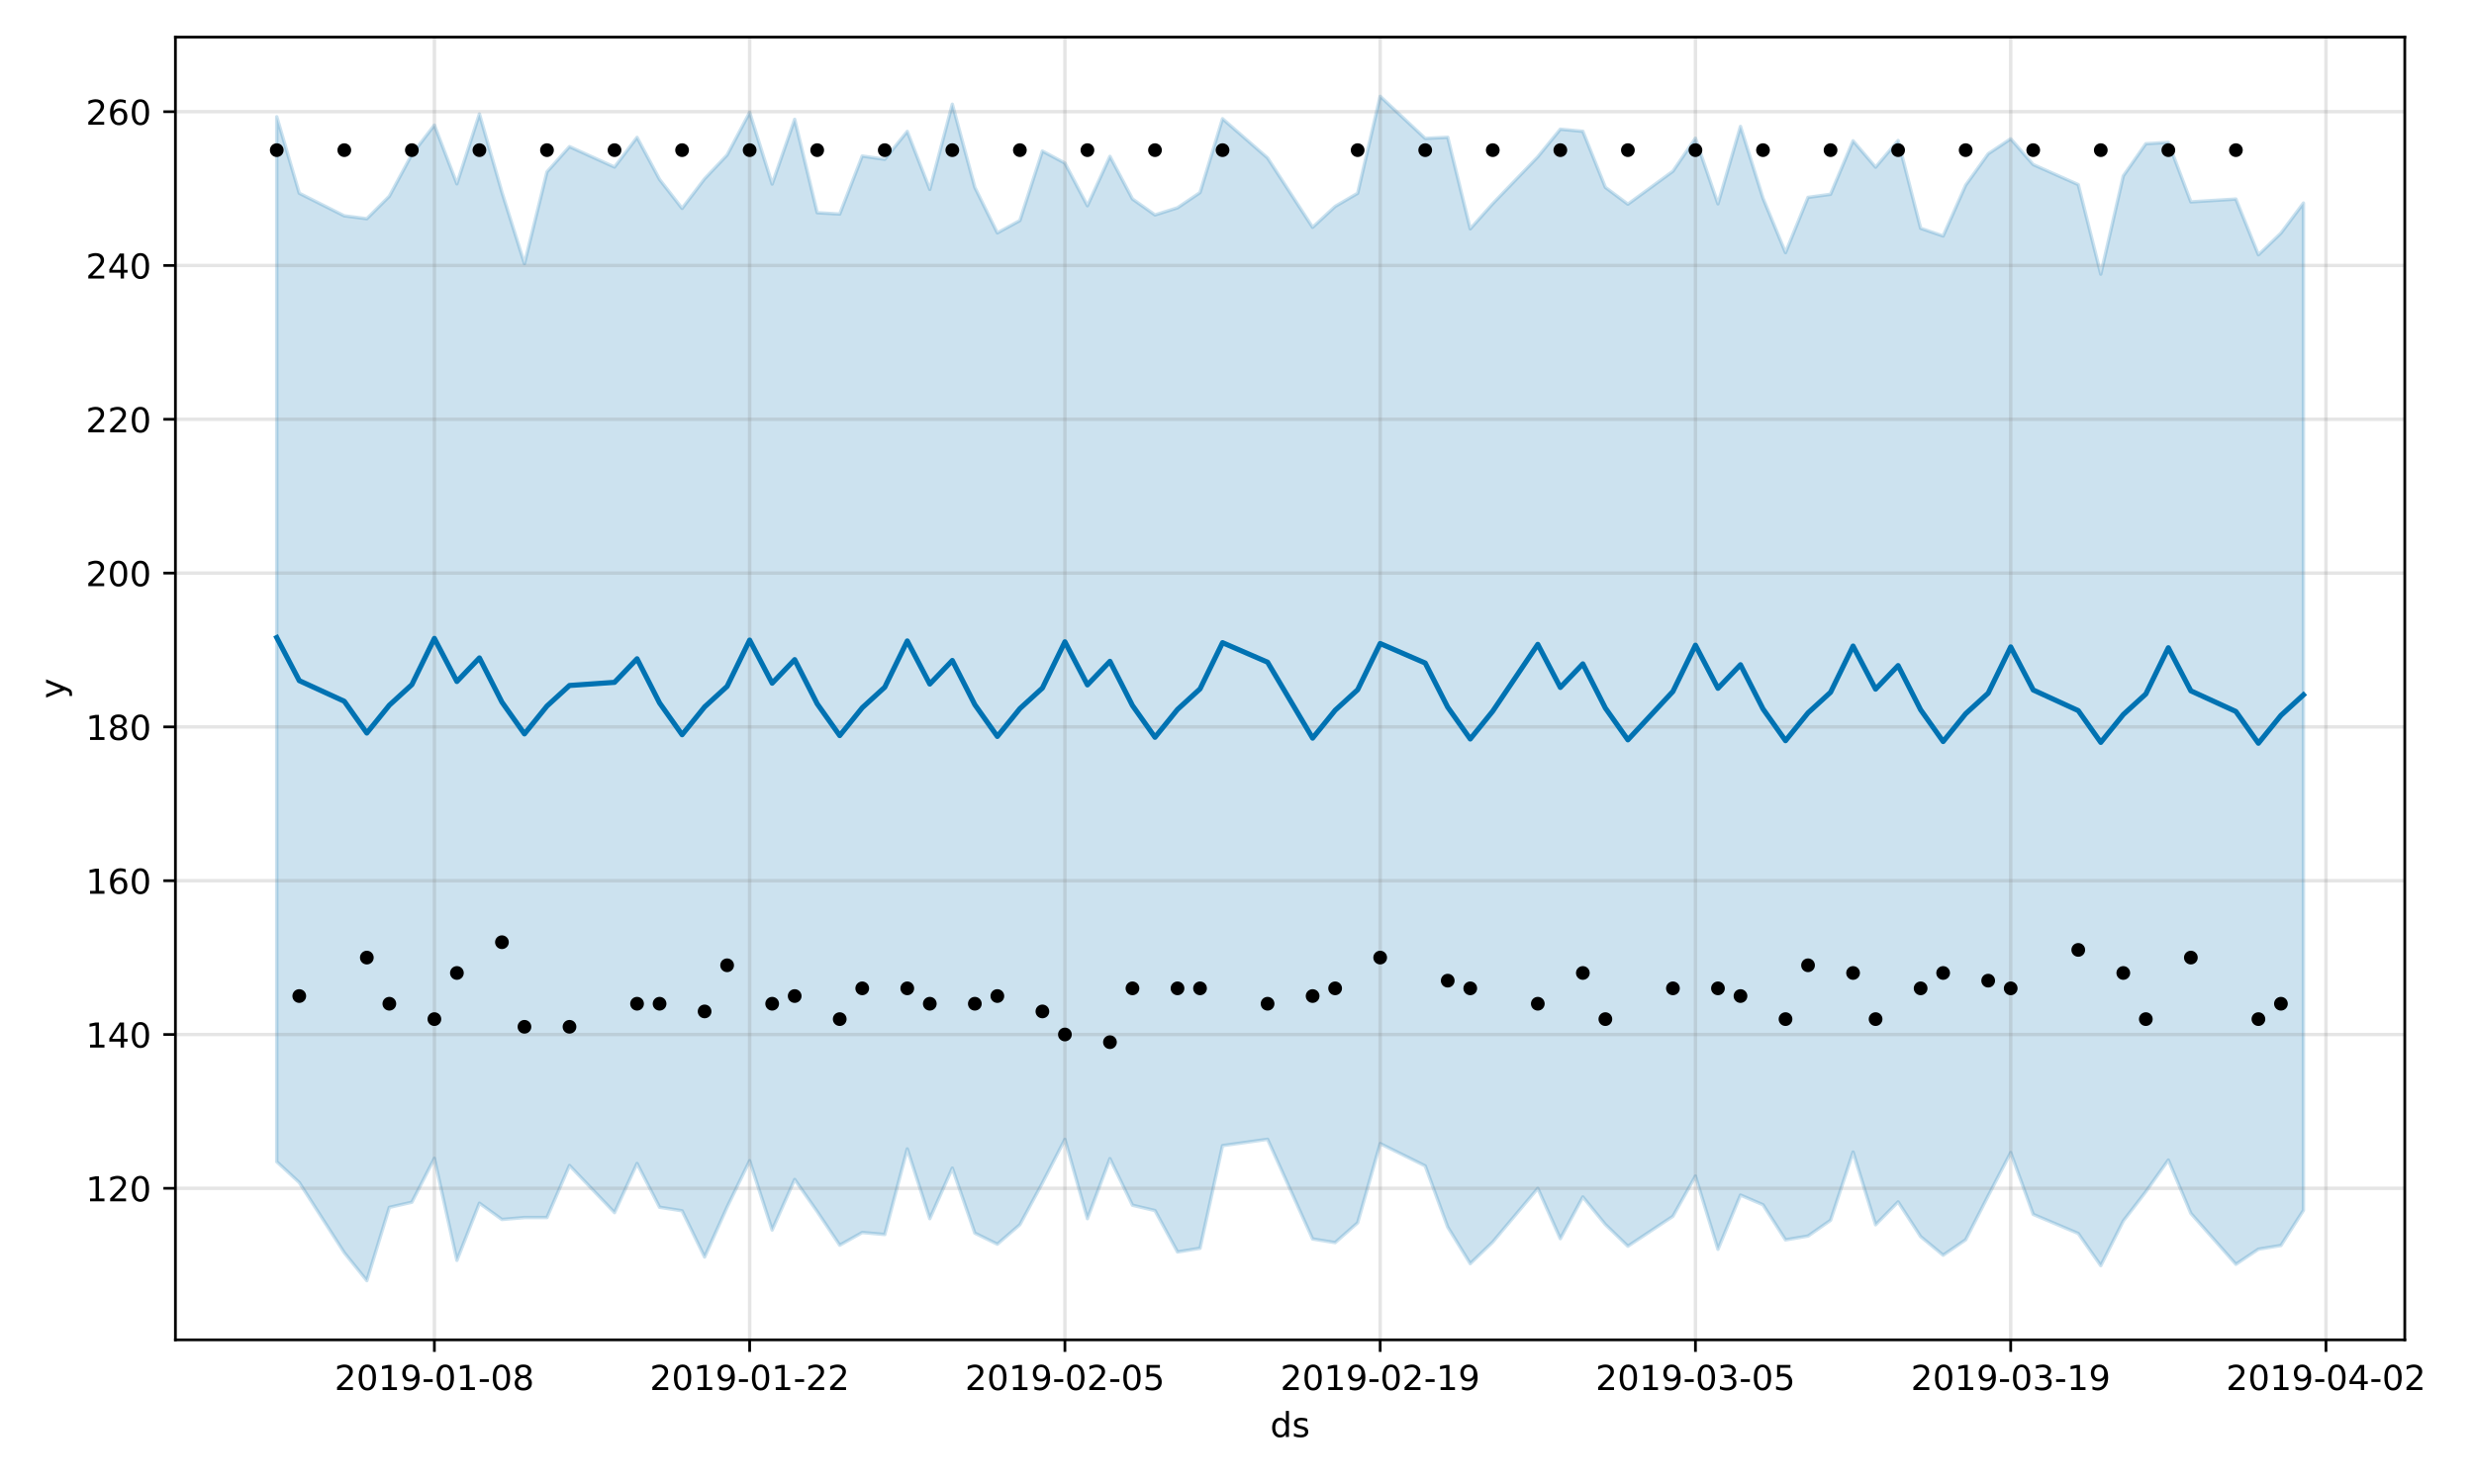 <?xml version="1.0" encoding="utf-8" standalone="no"?>
<!DOCTYPE svg PUBLIC "-//W3C//DTD SVG 1.1//EN"
  "http://www.w3.org/Graphics/SVG/1.1/DTD/svg11.dtd">
<!-- Created with matplotlib (https://matplotlib.org/) -->
<svg height="432pt" version="1.1" viewBox="0 0 720 432" width="720pt" xmlns="http://www.w3.org/2000/svg" xmlns:xlink="http://www.w3.org/1999/xlink">
 <defs>
  <style type="text/css">
*{stroke-linecap:butt;stroke-linejoin:round;}
  </style>
 </defs>
 <g id="figure_1">
  <g id="patch_1">
   <path d="M 0 432 
L 720 432 
L 720 0 
L 0 0 
z
" style="fill:#ffffff;"/>
  </g>
  <g id="axes_1">
   <g id="patch_2">
    <path d="M 51.05 390.04 
L 699.857 390.04 
L 699.857 10.8 
L 51.05 10.8 
z
" style="fill:#ffffff;"/>
   </g>
   <g id="PolyCollection_1">
    <defs>
     <path d="M 80.541 -398.002 
L 80.541 -93.816 
L 87.095 -87.761 
L 100.202 -67.328 
L 106.756 -59.198 
L 113.309 -80.523 
L 119.863 -82.023 
L 126.417 -94.81 
L 132.97 -65.104 
L 139.524 -81.741 
L 146.077 -77.003 
L 152.631 -77.568 
L 159.185 -77.576 
L 165.738 -92.723 
L 178.845 -79.007 
L 185.399 -93.305 
L 191.953 -80.569 
L 198.506 -79.532 
L 205.06 -66.071 
L 211.613 -80.619 
L 218.167 -94.112 
L 224.721 -73.938 
L 231.274 -88.65 
L 237.828 -79.308 
L 244.381 -69.524 
L 250.935 -73.21 
L 257.489 -72.634 
L 264.042 -97.541 
L 270.596 -77.248 
L 277.15 -91.949 
L 283.703 -73.042 
L 290.257 -69.816 
L 296.81 -75.492 
L 303.364 -87.616 
L 309.918 -100.324 
L 316.471 -77.247 
L 323.025 -94.717 
L 329.578 -81.153 
L 336.132 -79.6 
L 342.686 -67.545 
L 349.239 -68.623 
L 355.793 -98.5 
L 368.9 -100.344 
L 382.007 -71.329 
L 388.561 -70.274 
L 395.114 -76.048 
L 401.668 -99.087 
L 414.775 -92.6 
L 421.329 -74.799 
L 427.883 -64.142 
L 434.436 -70.449 
L 447.543 -86.061 
L 454.097 -71.416 
L 460.651 -83.568 
L 467.204 -75.545 
L 473.758 -69.224 
L 486.865 -77.933 
L 493.419 -89.633 
L 499.972 -68.325 
L 506.526 -84.108 
L 513.079 -81.287 
L 519.633 -71.067 
L 526.187 -72.182 
L 532.74 -76.764 
L 539.294 -96.628 
L 545.847 -75.468 
L 552.401 -82.125 
L 558.955 -72.029 
L 565.508 -66.61 
L 572.062 -71.102 
L 578.616 -83.888 
L 585.169 -96.478 
L 591.723 -78.491 
L 604.83 -72.926 
L 611.384 -63.573 
L 617.937 -76.568 
L 624.491 -85.092 
L 631.044 -94.31 
L 637.598 -78.795 
L 650.705 -63.958 
L 657.259 -68.361 
L 663.812 -69.432 
L 670.366 -79.668 
L 670.366 -372.883 
L 670.366 -372.883 
L 663.812 -364.129 
L 657.259 -357.832 
L 650.705 -374.055 
L 637.598 -373.239 
L 631.044 -390.566 
L 624.491 -390.159 
L 617.937 -380.796 
L 611.384 -352.2 
L 604.83 -378.267 
L 591.723 -384.095 
L 585.169 -391.594 
L 578.616 -387.227 
L 572.062 -378.092 
L 565.508 -363.304 
L 558.955 -365.548 
L 552.401 -391.098 
L 545.847 -383.335 
L 539.294 -391.017 
L 532.74 -375.448 
L 526.187 -374.552 
L 519.633 -358.456 
L 513.079 -374.306 
L 506.526 -395.193 
L 499.972 -372.66 
L 493.419 -391.759 
L 486.865 -382.159 
L 473.758 -372.569 
L 467.204 -377.47 
L 460.651 -393.779 
L 454.097 -394.389 
L 447.543 -386.356 
L 434.436 -372.73 
L 427.883 -365.377 
L 421.329 -392.035 
L 414.775 -391.707 
L 401.668 -403.962 
L 395.114 -375.749 
L 388.561 -371.912 
L 382.007 -365.827 
L 368.9 -386.023 
L 355.793 -397.431 
L 349.239 -375.943 
L 342.686 -371.511 
L 336.132 -369.441 
L 329.578 -374.082 
L 323.025 -386.472 
L 316.471 -372.105 
L 309.918 -384.52 
L 303.364 -388.021 
L 296.81 -367.799 
L 290.257 -364.205 
L 283.703 -377.476 
L 277.15 -401.656 
L 270.596 -376.867 
L 264.042 -393.75 
L 257.489 -385.63 
L 250.935 -386.576 
L 244.381 -369.698 
L 237.828 -370.08 
L 231.274 -397.266 
L 224.721 -378.429 
L 218.167 -399.274 
L 211.613 -386.887 
L 205.06 -379.962 
L 198.506 -371.335 
L 191.953 -379.769 
L 185.399 -392.012 
L 178.845 -383.371 
L 165.738 -389.314 
L 159.185 -381.957 
L 152.631 -355.268 
L 146.077 -376.05 
L 139.524 -398.812 
L 132.97 -378.491 
L 126.417 -395.593 
L 119.863 -387.05 
L 113.309 -374.887 
L 106.756 -368.334 
L 100.202 -369.169 
L 87.095 -375.759 
L 80.541 -398.002 
z
" id="mbec33358ba" style="stroke:#0072b2;stroke-opacity:0.2;"/>
    </defs>
    <g clip-path="url(#pdde32d3d4d)">
     <use style="fill:#0072b2;fill-opacity:0.2;stroke:#0072b2;stroke-opacity:0.2;" x="0" xlink:href="#mbec33358ba" y="432"/>
    </g>
   </g>
   <g id="matplotlib.axis_1">
    <g id="xtick_1">
     <g id="line2d_1">
      <path clip-path="url(#pdde32d3d4d)" d="M 126.417 390.04 
L 126.417 10.8 
" style="fill:none;stroke:#808080;stroke-linecap:square;stroke-opacity:0.2;"/>
     </g>
     <g id="line2d_2">
      <defs>
       <path d="M 0 0 
L 0 3.5 
" id="m5053be6aef" style="stroke:#000000;stroke-width:0.8;"/>
      </defs>
      <g>
       <use style="stroke:#000000;stroke-width:0.8;" x="126.417" xlink:href="#m5053be6aef" y="390.04"/>
      </g>
     </g>
     <g id="text_1">
      <!-- 2019-01-08 -->
      <defs>
       <path d="M 19.188 8.297 
L 53.609 8.297 
L 53.609 0 
L 7.328 0 
L 7.328 8.297 
Q 12.938 14.109 22.625 23.891 
Q 32.328 33.688 34.812 36.531 
Q 39.547 41.844 41.422 45.531 
Q 43.312 49.219 43.312 52.781 
Q 43.312 58.594 39.234 62.25 
Q 35.156 65.922 28.609 65.922 
Q 23.969 65.922 18.812 64.312 
Q 13.672 62.703 7.812 59.422 
L 7.812 69.391 
Q 13.766 71.781 18.938 73 
Q 24.125 74.219 28.422 74.219 
Q 39.75 74.219 46.484 68.547 
Q 53.219 62.891 53.219 53.422 
Q 53.219 48.922 51.531 44.891 
Q 49.859 40.875 45.406 35.406 
Q 44.188 33.984 37.641 27.219 
Q 31.109 20.453 19.188 8.297 
z
" id="DejaVuSans-50"/>
       <path d="M 31.781 66.406 
Q 24.172 66.406 20.328 58.906 
Q 16.5 51.422 16.5 36.375 
Q 16.5 21.391 20.328 13.891 
Q 24.172 6.391 31.781 6.391 
Q 39.453 6.391 43.281 13.891 
Q 47.125 21.391 47.125 36.375 
Q 47.125 51.422 43.281 58.906 
Q 39.453 66.406 31.781 66.406 
z
M 31.781 74.219 
Q 44.047 74.219 50.516 64.516 
Q 56.984 54.828 56.984 36.375 
Q 56.984 17.969 50.516 8.266 
Q 44.047 -1.422 31.781 -1.422 
Q 19.531 -1.422 13.062 8.266 
Q 6.594 17.969 6.594 36.375 
Q 6.594 54.828 13.062 64.516 
Q 19.531 74.219 31.781 74.219 
z
" id="DejaVuSans-48"/>
       <path d="M 12.406 8.297 
L 28.516 8.297 
L 28.516 63.922 
L 10.984 60.406 
L 10.984 69.391 
L 28.422 72.906 
L 38.281 72.906 
L 38.281 8.297 
L 54.391 8.297 
L 54.391 0 
L 12.406 0 
z
" id="DejaVuSans-49"/>
       <path d="M 10.984 1.516 
L 10.984 10.5 
Q 14.703 8.734 18.5 7.812 
Q 22.312 6.891 25.984 6.891 
Q 35.75 6.891 40.891 13.453 
Q 46.047 20.016 46.781 33.406 
Q 43.953 29.203 39.594 26.953 
Q 35.25 24.703 29.984 24.703 
Q 19.047 24.703 12.672 31.312 
Q 6.297 37.938 6.297 49.422 
Q 6.297 60.641 12.938 67.422 
Q 19.578 74.219 30.609 74.219 
Q 43.266 74.219 49.922 64.516 
Q 56.594 54.828 56.594 36.375 
Q 56.594 19.141 48.406 8.859 
Q 40.234 -1.422 26.422 -1.422 
Q 22.703 -1.422 18.891 -0.688 
Q 15.094 0.047 10.984 1.516 
z
M 30.609 32.422 
Q 37.25 32.422 41.125 36.953 
Q 45.016 41.5 45.016 49.422 
Q 45.016 57.281 41.125 61.844 
Q 37.25 66.406 30.609 66.406 
Q 23.969 66.406 20.094 61.844 
Q 16.219 57.281 16.219 49.422 
Q 16.219 41.5 20.094 36.953 
Q 23.969 32.422 30.609 32.422 
z
" id="DejaVuSans-57"/>
       <path d="M 4.891 31.391 
L 31.203 31.391 
L 31.203 23.391 
L 4.891 23.391 
z
" id="DejaVuSans-45"/>
       <path d="M 31.781 34.625 
Q 24.75 34.625 20.719 30.859 
Q 16.703 27.094 16.703 20.516 
Q 16.703 13.922 20.719 10.156 
Q 24.75 6.391 31.781 6.391 
Q 38.812 6.391 42.859 10.172 
Q 46.922 13.969 46.922 20.516 
Q 46.922 27.094 42.891 30.859 
Q 38.875 34.625 31.781 34.625 
z
M 21.922 38.812 
Q 15.578 40.375 12.031 44.719 
Q 8.5 49.078 8.5 55.328 
Q 8.5 64.062 14.719 69.141 
Q 20.953 74.219 31.781 74.219 
Q 42.672 74.219 48.875 69.141 
Q 55.078 64.062 55.078 55.328 
Q 55.078 49.078 51.531 44.719 
Q 48 40.375 41.703 38.812 
Q 48.828 37.156 52.797 32.312 
Q 56.781 27.484 56.781 20.516 
Q 56.781 9.906 50.312 4.234 
Q 43.844 -1.422 31.781 -1.422 
Q 19.734 -1.422 13.25 4.234 
Q 6.781 9.906 6.781 20.516 
Q 6.781 27.484 10.781 32.312 
Q 14.797 37.156 21.922 38.812 
z
M 18.312 54.391 
Q 18.312 48.734 21.844 45.562 
Q 25.391 42.391 31.781 42.391 
Q 38.141 42.391 41.719 45.562 
Q 45.312 48.734 45.312 54.391 
Q 45.312 60.062 41.719 63.234 
Q 38.141 66.406 31.781 66.406 
Q 25.391 66.406 21.844 63.234 
Q 18.312 60.062 18.312 54.391 
z
" id="DejaVuSans-56"/>
      </defs>
      <g transform="translate(97.359 404.638)scale(0.1 -0.1)">
       <use xlink:href="#DejaVuSans-50"/>
       <use x="63.623" xlink:href="#DejaVuSans-48"/>
       <use x="127.246" xlink:href="#DejaVuSans-49"/>
       <use x="190.869" xlink:href="#DejaVuSans-57"/>
       <use x="254.492" xlink:href="#DejaVuSans-45"/>
       <use x="290.576" xlink:href="#DejaVuSans-48"/>
       <use x="354.199" xlink:href="#DejaVuSans-49"/>
       <use x="417.822" xlink:href="#DejaVuSans-45"/>
       <use x="453.906" xlink:href="#DejaVuSans-48"/>
       <use x="517.529" xlink:href="#DejaVuSans-56"/>
      </g>
     </g>
    </g>
    <g id="xtick_2">
     <g id="line2d_3">
      <path clip-path="url(#pdde32d3d4d)" d="M 218.167 390.04 
L 218.167 10.8 
" style="fill:none;stroke:#808080;stroke-linecap:square;stroke-opacity:0.2;"/>
     </g>
     <g id="line2d_4">
      <g>
       <use style="stroke:#000000;stroke-width:0.8;" x="218.167" xlink:href="#m5053be6aef" y="390.04"/>
      </g>
     </g>
     <g id="text_2">
      <!-- 2019-01-22 -->
      <g transform="translate(189.109 404.638)scale(0.1 -0.1)">
       <use xlink:href="#DejaVuSans-50"/>
       <use x="63.623" xlink:href="#DejaVuSans-48"/>
       <use x="127.246" xlink:href="#DejaVuSans-49"/>
       <use x="190.869" xlink:href="#DejaVuSans-57"/>
       <use x="254.492" xlink:href="#DejaVuSans-45"/>
       <use x="290.576" xlink:href="#DejaVuSans-48"/>
       <use x="354.199" xlink:href="#DejaVuSans-49"/>
       <use x="417.822" xlink:href="#DejaVuSans-45"/>
       <use x="453.906" xlink:href="#DejaVuSans-50"/>
       <use x="517.529" xlink:href="#DejaVuSans-50"/>
      </g>
     </g>
    </g>
    <g id="xtick_3">
     <g id="line2d_5">
      <path clip-path="url(#pdde32d3d4d)" d="M 309.918 390.04 
L 309.918 10.8 
" style="fill:none;stroke:#808080;stroke-linecap:square;stroke-opacity:0.2;"/>
     </g>
     <g id="line2d_6">
      <g>
       <use style="stroke:#000000;stroke-width:0.8;" x="309.918" xlink:href="#m5053be6aef" y="390.04"/>
      </g>
     </g>
     <g id="text_3">
      <!-- 2019-02-05 -->
      <defs>
       <path d="M 10.797 72.906 
L 49.516 72.906 
L 49.516 64.594 
L 19.828 64.594 
L 19.828 46.734 
Q 21.969 47.469 24.109 47.828 
Q 26.266 48.188 28.422 48.188 
Q 40.625 48.188 47.75 41.5 
Q 54.891 34.812 54.891 23.391 
Q 54.891 11.625 47.562 5.094 
Q 40.234 -1.422 26.906 -1.422 
Q 22.312 -1.422 17.547 -0.641 
Q 12.797 0.141 7.719 1.703 
L 7.719 11.625 
Q 12.109 9.234 16.797 8.062 
Q 21.484 6.891 26.703 6.891 
Q 35.156 6.891 40.078 11.328 
Q 45.016 15.766 45.016 23.391 
Q 45.016 31 40.078 35.438 
Q 35.156 39.891 26.703 39.891 
Q 22.75 39.891 18.812 39.016 
Q 14.891 38.141 10.797 36.281 
z
" id="DejaVuSans-53"/>
      </defs>
      <g transform="translate(280.86 404.638)scale(0.1 -0.1)">
       <use xlink:href="#DejaVuSans-50"/>
       <use x="63.623" xlink:href="#DejaVuSans-48"/>
       <use x="127.246" xlink:href="#DejaVuSans-49"/>
       <use x="190.869" xlink:href="#DejaVuSans-57"/>
       <use x="254.492" xlink:href="#DejaVuSans-45"/>
       <use x="290.576" xlink:href="#DejaVuSans-48"/>
       <use x="354.199" xlink:href="#DejaVuSans-50"/>
       <use x="417.822" xlink:href="#DejaVuSans-45"/>
       <use x="453.906" xlink:href="#DejaVuSans-48"/>
       <use x="517.529" xlink:href="#DejaVuSans-53"/>
      </g>
     </g>
    </g>
    <g id="xtick_4">
     <g id="line2d_7">
      <path clip-path="url(#pdde32d3d4d)" d="M 401.668 390.04 
L 401.668 10.8 
" style="fill:none;stroke:#808080;stroke-linecap:square;stroke-opacity:0.2;"/>
     </g>
     <g id="line2d_8">
      <g>
       <use style="stroke:#000000;stroke-width:0.8;" x="401.668" xlink:href="#m5053be6aef" y="390.04"/>
      </g>
     </g>
     <g id="text_4">
      <!-- 2019-02-19 -->
      <g transform="translate(372.61 404.638)scale(0.1 -0.1)">
       <use xlink:href="#DejaVuSans-50"/>
       <use x="63.623" xlink:href="#DejaVuSans-48"/>
       <use x="127.246" xlink:href="#DejaVuSans-49"/>
       <use x="190.869" xlink:href="#DejaVuSans-57"/>
       <use x="254.492" xlink:href="#DejaVuSans-45"/>
       <use x="290.576" xlink:href="#DejaVuSans-48"/>
       <use x="354.199" xlink:href="#DejaVuSans-50"/>
       <use x="417.822" xlink:href="#DejaVuSans-45"/>
       <use x="453.906" xlink:href="#DejaVuSans-49"/>
       <use x="517.529" xlink:href="#DejaVuSans-57"/>
      </g>
     </g>
    </g>
    <g id="xtick_5">
     <g id="line2d_9">
      <path clip-path="url(#pdde32d3d4d)" d="M 493.419 390.04 
L 493.419 10.8 
" style="fill:none;stroke:#808080;stroke-linecap:square;stroke-opacity:0.2;"/>
     </g>
     <g id="line2d_10">
      <g>
       <use style="stroke:#000000;stroke-width:0.8;" x="493.419" xlink:href="#m5053be6aef" y="390.04"/>
      </g>
     </g>
     <g id="text_5">
      <!-- 2019-03-05 -->
      <defs>
       <path d="M 40.578 39.312 
Q 47.656 37.797 51.625 33 
Q 55.609 28.219 55.609 21.188 
Q 55.609 10.406 48.188 4.484 
Q 40.766 -1.422 27.094 -1.422 
Q 22.516 -1.422 17.656 -0.516 
Q 12.797 0.391 7.625 2.203 
L 7.625 11.719 
Q 11.719 9.328 16.594 8.109 
Q 21.484 6.891 26.812 6.891 
Q 36.078 6.891 40.938 10.547 
Q 45.797 14.203 45.797 21.188 
Q 45.797 27.641 41.281 31.266 
Q 36.766 34.906 28.719 34.906 
L 20.219 34.906 
L 20.219 43.016 
L 29.109 43.016 
Q 36.375 43.016 40.234 45.922 
Q 44.094 48.828 44.094 54.297 
Q 44.094 59.906 40.109 62.906 
Q 36.141 65.922 28.719 65.922 
Q 24.656 65.922 20.016 65.031 
Q 15.375 64.156 9.812 62.312 
L 9.812 71.094 
Q 15.438 72.656 20.344 73.438 
Q 25.25 74.219 29.594 74.219 
Q 40.828 74.219 47.359 69.109 
Q 53.906 64.016 53.906 55.328 
Q 53.906 49.266 50.438 45.094 
Q 46.969 40.922 40.578 39.312 
z
" id="DejaVuSans-51"/>
      </defs>
      <g transform="translate(464.361 404.638)scale(0.1 -0.1)">
       <use xlink:href="#DejaVuSans-50"/>
       <use x="63.623" xlink:href="#DejaVuSans-48"/>
       <use x="127.246" xlink:href="#DejaVuSans-49"/>
       <use x="190.869" xlink:href="#DejaVuSans-57"/>
       <use x="254.492" xlink:href="#DejaVuSans-45"/>
       <use x="290.576" xlink:href="#DejaVuSans-48"/>
       <use x="354.199" xlink:href="#DejaVuSans-51"/>
       <use x="417.822" xlink:href="#DejaVuSans-45"/>
       <use x="453.906" xlink:href="#DejaVuSans-48"/>
       <use x="517.529" xlink:href="#DejaVuSans-53"/>
      </g>
     </g>
    </g>
    <g id="xtick_6">
     <g id="line2d_11">
      <path clip-path="url(#pdde32d3d4d)" d="M 585.169 390.04 
L 585.169 10.8 
" style="fill:none;stroke:#808080;stroke-linecap:square;stroke-opacity:0.2;"/>
     </g>
     <g id="line2d_12">
      <g>
       <use style="stroke:#000000;stroke-width:0.8;" x="585.169" xlink:href="#m5053be6aef" y="390.04"/>
      </g>
     </g>
     <g id="text_6">
      <!-- 2019-03-19 -->
      <g transform="translate(556.111 404.638)scale(0.1 -0.1)">
       <use xlink:href="#DejaVuSans-50"/>
       <use x="63.623" xlink:href="#DejaVuSans-48"/>
       <use x="127.246" xlink:href="#DejaVuSans-49"/>
       <use x="190.869" xlink:href="#DejaVuSans-57"/>
       <use x="254.492" xlink:href="#DejaVuSans-45"/>
       <use x="290.576" xlink:href="#DejaVuSans-48"/>
       <use x="354.199" xlink:href="#DejaVuSans-51"/>
       <use x="417.822" xlink:href="#DejaVuSans-45"/>
       <use x="453.906" xlink:href="#DejaVuSans-49"/>
       <use x="517.529" xlink:href="#DejaVuSans-57"/>
      </g>
     </g>
    </g>
    <g id="xtick_7">
     <g id="line2d_13">
      <path clip-path="url(#pdde32d3d4d)" d="M 676.92 390.04 
L 676.92 10.8 
" style="fill:none;stroke:#808080;stroke-linecap:square;stroke-opacity:0.2;"/>
     </g>
     <g id="line2d_14">
      <g>
       <use style="stroke:#000000;stroke-width:0.8;" x="676.92" xlink:href="#m5053be6aef" y="390.04"/>
      </g>
     </g>
     <g id="text_7">
      <!-- 2019-04-02 -->
      <defs>
       <path d="M 37.797 64.312 
L 12.891 25.391 
L 37.797 25.391 
z
M 35.203 72.906 
L 47.609 72.906 
L 47.609 25.391 
L 58.016 25.391 
L 58.016 17.188 
L 47.609 17.188 
L 47.609 0 
L 37.797 0 
L 37.797 17.188 
L 4.891 17.188 
L 4.891 26.703 
z
" id="DejaVuSans-52"/>
      </defs>
      <g transform="translate(647.862 404.638)scale(0.1 -0.1)">
       <use xlink:href="#DejaVuSans-50"/>
       <use x="63.623" xlink:href="#DejaVuSans-48"/>
       <use x="127.246" xlink:href="#DejaVuSans-49"/>
       <use x="190.869" xlink:href="#DejaVuSans-57"/>
       <use x="254.492" xlink:href="#DejaVuSans-45"/>
       <use x="290.576" xlink:href="#DejaVuSans-48"/>
       <use x="354.199" xlink:href="#DejaVuSans-52"/>
       <use x="417.822" xlink:href="#DejaVuSans-45"/>
       <use x="453.906" xlink:href="#DejaVuSans-48"/>
       <use x="517.529" xlink:href="#DejaVuSans-50"/>
      </g>
     </g>
    </g>
    <g id="text_8">
     <!-- ds -->
     <defs>
      <path d="M 45.406 46.391 
L 45.406 75.984 
L 54.391 75.984 
L 54.391 0 
L 45.406 0 
L 45.406 8.203 
Q 42.578 3.328 38.25 0.953 
Q 33.938 -1.422 27.875 -1.422 
Q 17.969 -1.422 11.734 6.484 
Q 5.516 14.406 5.516 27.297 
Q 5.516 40.188 11.734 48.094 
Q 17.969 56 27.875 56 
Q 33.938 56 38.25 53.625 
Q 42.578 51.266 45.406 46.391 
z
M 14.797 27.297 
Q 14.797 17.391 18.875 11.75 
Q 22.953 6.109 30.078 6.109 
Q 37.203 6.109 41.297 11.75 
Q 45.406 17.391 45.406 27.297 
Q 45.406 37.203 41.297 42.844 
Q 37.203 48.484 30.078 48.484 
Q 22.953 48.484 18.875 42.844 
Q 14.797 37.203 14.797 27.297 
z
" id="DejaVuSans-100"/>
      <path d="M 44.281 53.078 
L 44.281 44.578 
Q 40.484 46.531 36.375 47.5 
Q 32.281 48.484 27.875 48.484 
Q 21.188 48.484 17.844 46.438 
Q 14.5 44.391 14.5 40.281 
Q 14.5 37.156 16.891 35.375 
Q 19.281 33.594 26.516 31.984 
L 29.594 31.297 
Q 39.156 29.25 43.188 25.516 
Q 47.219 21.781 47.219 15.094 
Q 47.219 7.469 41.188 3.016 
Q 35.156 -1.422 24.609 -1.422 
Q 20.219 -1.422 15.453 -0.562 
Q 10.688 0.297 5.422 2 
L 5.422 11.281 
Q 10.406 8.688 15.234 7.391 
Q 20.062 6.109 24.812 6.109 
Q 31.156 6.109 34.562 8.281 
Q 37.984 10.453 37.984 14.406 
Q 37.984 18.062 35.516 20.016 
Q 33.062 21.969 24.703 23.781 
L 21.578 24.516 
Q 13.234 26.266 9.516 29.906 
Q 5.812 33.547 5.812 39.891 
Q 5.812 47.609 11.281 51.797 
Q 16.75 56 26.812 56 
Q 31.781 56 36.172 55.266 
Q 40.578 54.547 44.281 53.078 
z
" id="DejaVuSans-115"/>
     </defs>
     <g transform="translate(369.675 418.317)scale(0.1 -0.1)">
      <use xlink:href="#DejaVuSans-100"/>
      <use x="63.477" xlink:href="#DejaVuSans-115"/>
     </g>
    </g>
   </g>
   <g id="matplotlib.axis_2">
    <g id="ytick_1">
     <g id="line2d_15">
      <path clip-path="url(#pdde32d3d4d)" d="M 51.05 345.917 
L 699.857 345.917 
" style="fill:none;stroke:#808080;stroke-linecap:square;stroke-opacity:0.2;"/>
     </g>
     <g id="line2d_16">
      <defs>
       <path d="M 0 0 
L -3.5 0 
" id="me52c3b687b" style="stroke:#000000;stroke-width:0.8;"/>
      </defs>
      <g>
       <use style="stroke:#000000;stroke-width:0.8;" x="51.05" xlink:href="#me52c3b687b" y="345.917"/>
      </g>
     </g>
     <g id="text_9">
      <!-- 120 -->
      <g transform="translate(24.962 349.716)scale(0.1 -0.1)">
       <use xlink:href="#DejaVuSans-49"/>
       <use x="63.623" xlink:href="#DejaVuSans-50"/>
       <use x="127.246" xlink:href="#DejaVuSans-48"/>
      </g>
     </g>
    </g>
    <g id="ytick_2">
     <g id="line2d_17">
      <path clip-path="url(#pdde32d3d4d)" d="M 51.05 301.145 
L 699.857 301.145 
" style="fill:none;stroke:#808080;stroke-linecap:square;stroke-opacity:0.2;"/>
     </g>
     <g id="line2d_18">
      <g>
       <use style="stroke:#000000;stroke-width:0.8;" x="51.05" xlink:href="#me52c3b687b" y="301.145"/>
      </g>
     </g>
     <g id="text_10">
      <!-- 140 -->
      <g transform="translate(24.962 304.945)scale(0.1 -0.1)">
       <use xlink:href="#DejaVuSans-49"/>
       <use x="63.623" xlink:href="#DejaVuSans-52"/>
       <use x="127.246" xlink:href="#DejaVuSans-48"/>
      </g>
     </g>
    </g>
    <g id="ytick_3">
     <g id="line2d_19">
      <path clip-path="url(#pdde32d3d4d)" d="M 51.05 256.374 
L 699.857 256.374 
" style="fill:none;stroke:#808080;stroke-linecap:square;stroke-opacity:0.2;"/>
     </g>
     <g id="line2d_20">
      <g>
       <use style="stroke:#000000;stroke-width:0.8;" x="51.05" xlink:href="#me52c3b687b" y="256.374"/>
      </g>
     </g>
     <g id="text_11">
      <!-- 160 -->
      <defs>
       <path d="M 33.016 40.375 
Q 26.375 40.375 22.484 35.828 
Q 18.609 31.297 18.609 23.391 
Q 18.609 15.531 22.484 10.953 
Q 26.375 6.391 33.016 6.391 
Q 39.656 6.391 43.531 10.953 
Q 47.406 15.531 47.406 23.391 
Q 47.406 31.297 43.531 35.828 
Q 39.656 40.375 33.016 40.375 
z
M 52.594 71.297 
L 52.594 62.312 
Q 48.875 64.062 45.094 64.984 
Q 41.312 65.922 37.594 65.922 
Q 27.828 65.922 22.672 59.328 
Q 17.531 52.734 16.797 39.406 
Q 19.672 43.656 24.016 45.922 
Q 28.375 48.188 33.594 48.188 
Q 44.578 48.188 50.953 41.516 
Q 57.328 34.859 57.328 23.391 
Q 57.328 12.156 50.688 5.359 
Q 44.047 -1.422 33.016 -1.422 
Q 20.359 -1.422 13.672 8.266 
Q 6.984 17.969 6.984 36.375 
Q 6.984 53.656 15.188 63.938 
Q 23.391 74.219 37.203 74.219 
Q 40.922 74.219 44.703 73.484 
Q 48.484 72.75 52.594 71.297 
z
" id="DejaVuSans-54"/>
      </defs>
      <g transform="translate(24.962 260.173)scale(0.1 -0.1)">
       <use xlink:href="#DejaVuSans-49"/>
       <use x="63.623" xlink:href="#DejaVuSans-54"/>
       <use x="127.246" xlink:href="#DejaVuSans-48"/>
      </g>
     </g>
    </g>
    <g id="ytick_4">
     <g id="line2d_21">
      <path clip-path="url(#pdde32d3d4d)" d="M 51.05 211.602 
L 699.857 211.602 
" style="fill:none;stroke:#808080;stroke-linecap:square;stroke-opacity:0.2;"/>
     </g>
     <g id="line2d_22">
      <g>
       <use style="stroke:#000000;stroke-width:0.8;" x="51.05" xlink:href="#me52c3b687b" y="211.602"/>
      </g>
     </g>
     <g id="text_12">
      <!-- 180 -->
      <g transform="translate(24.962 215.401)scale(0.1 -0.1)">
       <use xlink:href="#DejaVuSans-49"/>
       <use x="63.623" xlink:href="#DejaVuSans-56"/>
       <use x="127.246" xlink:href="#DejaVuSans-48"/>
      </g>
     </g>
    </g>
    <g id="ytick_5">
     <g id="line2d_23">
      <path clip-path="url(#pdde32d3d4d)" d="M 51.05 166.83 
L 699.857 166.83 
" style="fill:none;stroke:#808080;stroke-linecap:square;stroke-opacity:0.2;"/>
     </g>
     <g id="line2d_24">
      <g>
       <use style="stroke:#000000;stroke-width:0.8;" x="51.05" xlink:href="#me52c3b687b" y="166.83"/>
      </g>
     </g>
     <g id="text_13">
      <!-- 200 -->
      <g transform="translate(24.962 170.63)scale(0.1 -0.1)">
       <use xlink:href="#DejaVuSans-50"/>
       <use x="63.623" xlink:href="#DejaVuSans-48"/>
       <use x="127.246" xlink:href="#DejaVuSans-48"/>
      </g>
     </g>
    </g>
    <g id="ytick_6">
     <g id="line2d_25">
      <path clip-path="url(#pdde32d3d4d)" d="M 51.05 122.059 
L 699.857 122.059 
" style="fill:none;stroke:#808080;stroke-linecap:square;stroke-opacity:0.2;"/>
     </g>
     <g id="line2d_26">
      <g>
       <use style="stroke:#000000;stroke-width:0.8;" x="51.05" xlink:href="#me52c3b687b" y="122.059"/>
      </g>
     </g>
     <g id="text_14">
      <!-- 220 -->
      <g transform="translate(24.962 125.858)scale(0.1 -0.1)">
       <use xlink:href="#DejaVuSans-50"/>
       <use x="63.623" xlink:href="#DejaVuSans-50"/>
       <use x="127.246" xlink:href="#DejaVuSans-48"/>
      </g>
     </g>
    </g>
    <g id="ytick_7">
     <g id="line2d_27">
      <path clip-path="url(#pdde32d3d4d)" d="M 51.05 77.287 
L 699.857 77.287 
" style="fill:none;stroke:#808080;stroke-linecap:square;stroke-opacity:0.2;"/>
     </g>
     <g id="line2d_28">
      <g>
       <use style="stroke:#000000;stroke-width:0.8;" x="51.05" xlink:href="#me52c3b687b" y="77.287"/>
      </g>
     </g>
     <g id="text_15">
      <!-- 240 -->
      <g transform="translate(24.962 81.086)scale(0.1 -0.1)">
       <use xlink:href="#DejaVuSans-50"/>
       <use x="63.623" xlink:href="#DejaVuSans-52"/>
       <use x="127.246" xlink:href="#DejaVuSans-48"/>
      </g>
     </g>
    </g>
    <g id="ytick_8">
     <g id="line2d_29">
      <path clip-path="url(#pdde32d3d4d)" d="M 51.05 32.515 
L 699.857 32.515 
" style="fill:none;stroke:#808080;stroke-linecap:square;stroke-opacity:0.2;"/>
     </g>
     <g id="line2d_30">
      <g>
       <use style="stroke:#000000;stroke-width:0.8;" x="51.05" xlink:href="#me52c3b687b" y="32.515"/>
      </g>
     </g>
     <g id="text_16">
      <!-- 260 -->
      <g transform="translate(24.962 36.315)scale(0.1 -0.1)">
       <use xlink:href="#DejaVuSans-50"/>
       <use x="63.623" xlink:href="#DejaVuSans-54"/>
       <use x="127.246" xlink:href="#DejaVuSans-48"/>
      </g>
     </g>
    </g>
    <g id="text_17">
     <!-- y -->
     <defs>
      <path d="M 32.172 -5.078 
Q 28.375 -14.844 24.75 -17.812 
Q 21.141 -20.797 15.094 -20.797 
L 7.906 -20.797 
L 7.906 -13.281 
L 13.188 -13.281 
Q 16.891 -13.281 18.938 -11.516 
Q 21 -9.766 23.484 -3.219 
L 25.094 0.875 
L 2.984 54.688 
L 12.5 54.688 
L 29.594 11.922 
L 46.688 54.688 
L 56.203 54.688 
z
" id="DejaVuSans-121"/>
     </defs>
     <g transform="translate(18.883 203.379)rotate(-90)scale(0.1 -0.1)">
      <use xlink:href="#DejaVuSans-121"/>
     </g>
    </g>
   </g>
   <g id="line2d_31">
    <defs>
     <path d="M 0 1.5 
C 0.398 1.5 0.779 1.342 1.061 1.061 
C 1.342 0.779 1.5 0.398 1.5 0 
C 1.5 -0.398 1.342 -0.779 1.061 -1.061 
C 0.779 -1.342 0.398 -1.5 0 -1.5 
C -0.398 -1.5 -0.779 -1.342 -1.061 -1.061 
C -1.342 -0.779 -1.5 -0.398 -1.5 0 
C -1.5 0.398 -1.342 0.779 -1.061 1.061 
C -0.779 1.342 -0.398 1.5 0 1.5 
z
" id="maee7731a41" style="stroke:#000000;"/>
    </defs>
    <g clip-path="url(#pdde32d3d4d)">
     <use style="stroke:#000000;" x="80.541" xlink:href="#maee7731a41" y="43.708"/>
     <use style="stroke:#000000;" x="87.095" xlink:href="#maee7731a41" y="289.952"/>
     <use style="stroke:#000000;" x="100.202" xlink:href="#maee7731a41" y="43.708"/>
     <use style="stroke:#000000;" x="106.756" xlink:href="#maee7731a41" y="278.759"/>
     <use style="stroke:#000000;" x="113.309" xlink:href="#maee7731a41" y="292.191"/>
     <use style="stroke:#000000;" x="119.863" xlink:href="#maee7731a41" y="43.708"/>
     <use style="stroke:#000000;" x="126.417" xlink:href="#maee7731a41" y="296.668"/>
     <use style="stroke:#000000;" x="132.97" xlink:href="#maee7731a41" y="283.237"/>
     <use style="stroke:#000000;" x="139.524" xlink:href="#maee7731a41" y="43.708"/>
     <use style="stroke:#000000;" x="146.077" xlink:href="#maee7731a41" y="274.282"/>
     <use style="stroke:#000000;" x="152.631" xlink:href="#maee7731a41" y="298.907"/>
     <use style="stroke:#000000;" x="159.185" xlink:href="#maee7731a41" y="43.708"/>
     <use style="stroke:#000000;" x="165.738" xlink:href="#maee7731a41" y="298.907"/>
     <use style="stroke:#000000;" x="178.845" xlink:href="#maee7731a41" y="43.708"/>
     <use style="stroke:#000000;" x="185.399" xlink:href="#maee7731a41" y="292.191"/>
     <use style="stroke:#000000;" x="191.953" xlink:href="#maee7731a41" y="292.191"/>
     <use style="stroke:#000000;" x="198.506" xlink:href="#maee7731a41" y="43.708"/>
     <use style="stroke:#000000;" x="205.06" xlink:href="#maee7731a41" y="294.43"/>
     <use style="stroke:#000000;" x="211.613" xlink:href="#maee7731a41" y="280.998"/>
     <use style="stroke:#000000;" x="218.167" xlink:href="#maee7731a41" y="43.708"/>
     <use style="stroke:#000000;" x="224.721" xlink:href="#maee7731a41" y="292.191"/>
     <use style="stroke:#000000;" x="231.274" xlink:href="#maee7731a41" y="289.952"/>
     <use style="stroke:#000000;" x="237.828" xlink:href="#maee7731a41" y="43.708"/>
     <use style="stroke:#000000;" x="244.381" xlink:href="#maee7731a41" y="296.668"/>
     <use style="stroke:#000000;" x="250.935" xlink:href="#maee7731a41" y="287.714"/>
     <use style="stroke:#000000;" x="257.489" xlink:href="#maee7731a41" y="43.708"/>
     <use style="stroke:#000000;" x="264.042" xlink:href="#maee7731a41" y="287.714"/>
     <use style="stroke:#000000;" x="270.596" xlink:href="#maee7731a41" y="292.191"/>
     <use style="stroke:#000000;" x="277.15" xlink:href="#maee7731a41" y="43.708"/>
     <use style="stroke:#000000;" x="283.703" xlink:href="#maee7731a41" y="292.191"/>
     <use style="stroke:#000000;" x="290.257" xlink:href="#maee7731a41" y="289.952"/>
     <use style="stroke:#000000;" x="296.81" xlink:href="#maee7731a41" y="43.708"/>
     <use style="stroke:#000000;" x="303.364" xlink:href="#maee7731a41" y="294.43"/>
     <use style="stroke:#000000;" x="309.918" xlink:href="#maee7731a41" y="301.145"/>
     <use style="stroke:#000000;" x="316.471" xlink:href="#maee7731a41" y="43.708"/>
     <use style="stroke:#000000;" x="323.025" xlink:href="#maee7731a41" y="303.384"/>
     <use style="stroke:#000000;" x="329.578" xlink:href="#maee7731a41" y="287.714"/>
     <use style="stroke:#000000;" x="336.132" xlink:href="#maee7731a41" y="43.708"/>
     <use style="stroke:#000000;" x="342.686" xlink:href="#maee7731a41" y="287.714"/>
     <use style="stroke:#000000;" x="349.239" xlink:href="#maee7731a41" y="287.714"/>
     <use style="stroke:#000000;" x="355.793" xlink:href="#maee7731a41" y="43.708"/>
     <use style="stroke:#000000;" x="368.9" xlink:href="#maee7731a41" y="292.191"/>
     <use style="stroke:#000000;" x="382.007" xlink:href="#maee7731a41" y="289.952"/>
     <use style="stroke:#000000;" x="388.561" xlink:href="#maee7731a41" y="287.714"/>
     <use style="stroke:#000000;" x="395.114" xlink:href="#maee7731a41" y="43.708"/>
     <use style="stroke:#000000;" x="401.668" xlink:href="#maee7731a41" y="278.759"/>
     <use style="stroke:#000000;" x="414.775" xlink:href="#maee7731a41" y="43.708"/>
     <use style="stroke:#000000;" x="421.329" xlink:href="#maee7731a41" y="285.475"/>
     <use style="stroke:#000000;" x="427.883" xlink:href="#maee7731a41" y="287.714"/>
     <use style="stroke:#000000;" x="434.436" xlink:href="#maee7731a41" y="43.708"/>
     <use style="stroke:#000000;" x="447.543" xlink:href="#maee7731a41" y="292.191"/>
     <use style="stroke:#000000;" x="454.097" xlink:href="#maee7731a41" y="43.708"/>
     <use style="stroke:#000000;" x="460.651" xlink:href="#maee7731a41" y="283.237"/>
     <use style="stroke:#000000;" x="467.204" xlink:href="#maee7731a41" y="296.668"/>
     <use style="stroke:#000000;" x="473.758" xlink:href="#maee7731a41" y="43.708"/>
     <use style="stroke:#000000;" x="486.865" xlink:href="#maee7731a41" y="287.714"/>
     <use style="stroke:#000000;" x="493.419" xlink:href="#maee7731a41" y="43.708"/>
     <use style="stroke:#000000;" x="499.972" xlink:href="#maee7731a41" y="287.714"/>
     <use style="stroke:#000000;" x="506.526" xlink:href="#maee7731a41" y="289.952"/>
     <use style="stroke:#000000;" x="513.079" xlink:href="#maee7731a41" y="43.708"/>
     <use style="stroke:#000000;" x="519.633" xlink:href="#maee7731a41" y="296.668"/>
     <use style="stroke:#000000;" x="526.187" xlink:href="#maee7731a41" y="280.998"/>
     <use style="stroke:#000000;" x="532.74" xlink:href="#maee7731a41" y="43.708"/>
     <use style="stroke:#000000;" x="539.294" xlink:href="#maee7731a41" y="283.237"/>
     <use style="stroke:#000000;" x="545.847" xlink:href="#maee7731a41" y="296.668"/>
     <use style="stroke:#000000;" x="552.401" xlink:href="#maee7731a41" y="43.708"/>
     <use style="stroke:#000000;" x="558.955" xlink:href="#maee7731a41" y="287.714"/>
     <use style="stroke:#000000;" x="565.508" xlink:href="#maee7731a41" y="283.237"/>
     <use style="stroke:#000000;" x="572.062" xlink:href="#maee7731a41" y="43.708"/>
     <use style="stroke:#000000;" x="578.616" xlink:href="#maee7731a41" y="285.475"/>
     <use style="stroke:#000000;" x="585.169" xlink:href="#maee7731a41" y="287.714"/>
     <use style="stroke:#000000;" x="591.723" xlink:href="#maee7731a41" y="43.708"/>
     <use style="stroke:#000000;" x="604.83" xlink:href="#maee7731a41" y="276.521"/>
     <use style="stroke:#000000;" x="611.384" xlink:href="#maee7731a41" y="43.708"/>
     <use style="stroke:#000000;" x="617.937" xlink:href="#maee7731a41" y="283.237"/>
     <use style="stroke:#000000;" x="624.491" xlink:href="#maee7731a41" y="296.668"/>
     <use style="stroke:#000000;" x="631.044" xlink:href="#maee7731a41" y="43.708"/>
     <use style="stroke:#000000;" x="637.598" xlink:href="#maee7731a41" y="278.759"/>
     <use style="stroke:#000000;" x="650.705" xlink:href="#maee7731a41" y="43.708"/>
     <use style="stroke:#000000;" x="657.259" xlink:href="#maee7731a41" y="296.668"/>
     <use style="stroke:#000000;" x="663.812" xlink:href="#maee7731a41" y="292.191"/>
    </g>
   </g>
   <g id="line2d_32">
    <path clip-path="url(#pdde32d3d4d)" d="M 80.541 185.597 
L 87.095 198.136 
L 100.202 204.141 
L 106.756 213.388 
L 113.309 205.283 
L 119.863 199.302 
L 126.417 185.845 
L 132.97 198.384 
L 139.524 191.529 
L 146.077 204.388 
L 152.631 213.635 
L 159.185 205.531 
L 165.738 199.549 
L 178.845 198.631 
L 185.399 191.776 
L 191.953 204.635 
L 198.506 213.883 
L 205.06 205.778 
L 211.613 199.797 
L 218.167 186.34 
L 224.721 198.879 
L 231.274 192.024 
L 237.828 204.883 
L 244.381 214.13 
L 250.935 206.026 
L 257.489 200.044 
L 264.042 186.587 
L 270.596 199.126 
L 277.15 192.271 
L 283.703 205.13 
L 290.257 214.378 
L 296.81 206.273 
L 303.364 200.292 
L 309.918 186.834 
L 316.471 199.374 
L 323.025 192.518 
L 329.578 205.378 
L 336.132 214.625 
L 342.686 206.521 
L 349.239 200.539 
L 355.793 187.082 
L 368.9 192.766 
L 382.007 214.873 
L 388.561 206.768 
L 395.114 200.787 
L 401.668 187.329 
L 414.775 193.013 
L 421.329 205.873 
L 427.883 215.12 
L 434.436 207.016 
L 447.543 187.577 
L 454.097 200.116 
L 460.651 193.261 
L 467.204 206.12 
L 473.758 215.367 
L 486.865 201.282 
L 493.419 187.824 
L 499.972 200.363 
L 506.526 193.508 
L 513.079 206.367 
L 519.633 215.615 
L 526.187 207.51 
L 532.74 201.529 
L 539.294 188.072 
L 545.847 200.611 
L 552.401 193.756 
L 558.955 206.615 
L 565.508 215.862 
L 572.062 207.758 
L 578.616 201.776 
L 585.169 188.319 
L 591.723 200.858 
L 604.83 206.862 
L 611.384 216.11 
L 617.937 208.005 
L 624.491 202.024 
L 631.044 188.566 
L 637.598 201.106 
L 650.705 207.11 
L 657.259 216.357 
L 663.812 208.253 
L 670.366 202.271 
" style="fill:none;stroke:#0072b2;stroke-linecap:square;stroke-width:1.5;"/>
   </g>
   <g id="patch_3">
    <path d="M 51.05 390.04 
L 51.05 10.8 
" style="fill:none;stroke:#000000;stroke-linecap:square;stroke-linejoin:miter;stroke-width:0.8;"/>
   </g>
   <g id="patch_4">
    <path d="M 699.857 390.04 
L 699.857 10.8 
" style="fill:none;stroke:#000000;stroke-linecap:square;stroke-linejoin:miter;stroke-width:0.8;"/>
   </g>
   <g id="patch_5">
    <path d="M 51.05 390.04 
L 699.857 390.04 
" style="fill:none;stroke:#000000;stroke-linecap:square;stroke-linejoin:miter;stroke-width:0.8;"/>
   </g>
   <g id="patch_6">
    <path d="M 51.05 10.8 
L 699.857 10.8 
" style="fill:none;stroke:#000000;stroke-linecap:square;stroke-linejoin:miter;stroke-width:0.8;"/>
   </g>
  </g>
 </g>
 <defs>
  <clipPath id="pdde32d3d4d">
   <rect height="379.24" width="648.807" x="51.05" y="10.8"/>
  </clipPath>
 </defs>
</svg>
